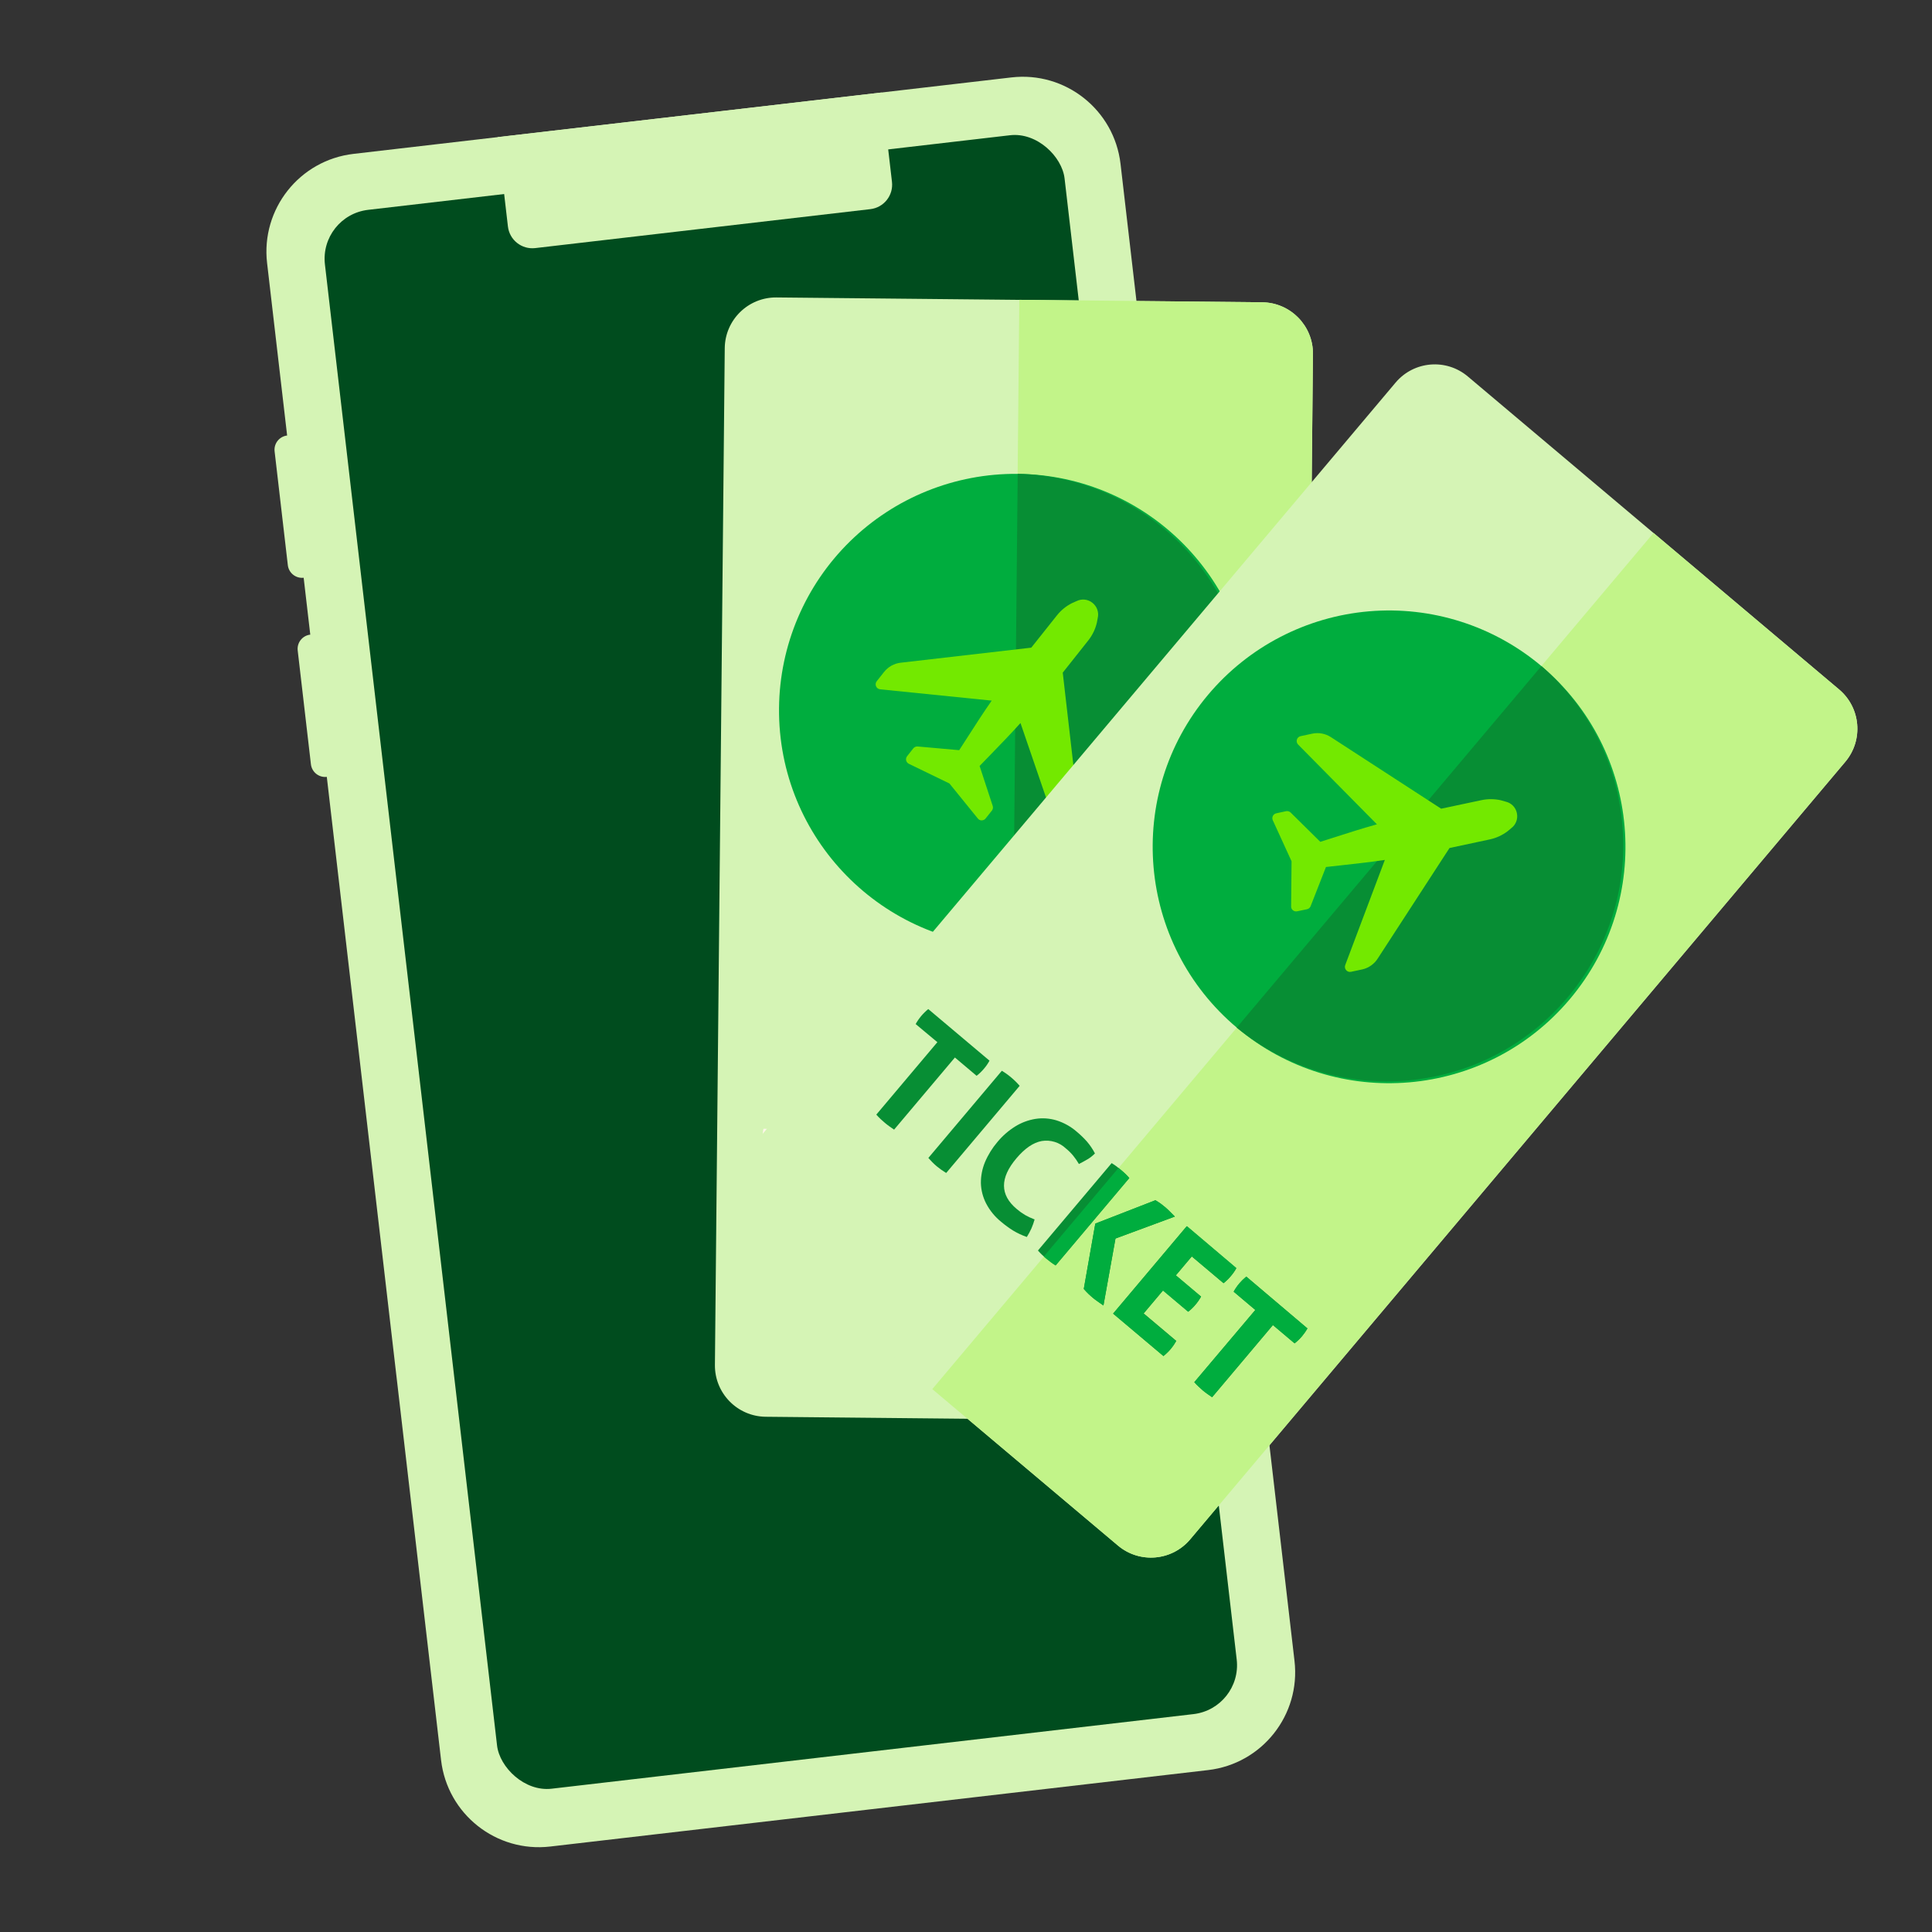<svg width="240" height="240" viewBox="0 0 240 240" fill="none" xmlns="http://www.w3.org/2000/svg">
<rect x="0" y="0" width="240" height="240" fill="#333333" stroke="none"/>
<path fill-rule="evenodd" clip-rule="evenodd" d="M43.914 19.115C37.205 19.895 32.399 25.965 33.178 32.674L35.668 54.1C34.696 54.217 33.999 55.098 34.113 56.072L35.755 70.208C35.869 71.181 36.748 71.88 37.722 71.77L38.543 78.837C37.567 78.95 36.868 79.833 36.982 80.809L38.624 94.944C38.738 95.92 39.621 96.619 40.596 96.506L54.791 218.647C55.571 225.356 61.641 230.162 68.35 229.383L150.073 219.886C156.781 219.106 161.588 213.035 160.808 206.326L139.196 20.354C138.416 13.645 132.345 8.838 125.636 9.618L43.914 19.115ZM145.307 57.475C145.421 58.451 144.722 59.334 143.746 59.448L141.692 41.778C142.668 41.665 143.551 42.364 143.665 43.34L145.307 57.475Z" fill="#D5F4B5"/>
<rect x="39.658" y="26.773" width="92.5" height="197.452" rx="6.115" transform="rotate(-6.629 39.658 26.773)" fill="#004C1E"/>
<path d="M66.486 30.819C64.809 31.014 63.291 29.812 63.096 28.135L61.806 17.036L109.514 11.492L110.804 22.59C110.999 24.268 109.797 25.785 108.12 25.98L66.486 30.819Z" fill="#D5F4B5"/>
<path fill-rule="evenodd" clip-rule="evenodd" d="M96.453 36.95L156.808 37.55C160.312 37.595 163.123 40.46 163.102 43.965L161.878 170.299C161.84 173.806 158.972 176.621 155.464 176.594L95.104 175.995C91.6 175.951 88.788 173.086 88.809 169.581L90.031 43.241C90.072 39.733 92.944 36.919 96.453 36.95Z" fill="#D5F4B5"/>
<path fill-rule="evenodd" clip-rule="evenodd" d="M126.623 37.242L156.803 37.551C160.308 37.596 163.119 40.46 163.098 43.965L161.876 170.305C161.831 173.809 158.965 176.619 155.46 176.594L125.291 176.3L126.623 37.242Z" fill="#C2F489"/>
<path fill-rule="evenodd" clip-rule="evenodd" d="M126.417 58.865C142.632 59.02 155.651 72.288 155.499 88.503C155.346 104.717 142.08 117.739 125.865 117.59C109.651 117.44 96.627 104.176 96.774 87.961C96.846 80.172 100.01 72.73 105.569 67.273C111.128 61.816 118.628 58.792 126.417 58.865Z" fill="#00AD3E"/>
<path fill-rule="evenodd" clip-rule="evenodd" d="M126.422 58.862C142.499 59.216 155.302 72.432 155.145 88.512C154.987 104.592 141.928 117.555 125.848 117.594L126.422 58.862Z" fill="#078E34"/>
<path fill-rule="evenodd" clip-rule="evenodd" d="M98.335 142.673L94.817 142.658C94.669 141.853 94.676 141.027 94.839 140.224L104.785 140.32C104.864 140.717 104.899 141.121 104.891 141.525C104.889 141.951 104.841 142.375 104.746 142.791L101.221 142.754L101.105 154.473L100.398 154.531C100.162 154.55 99.934 154.555 99.708 154.552C99.483 154.55 99.245 154.546 98.99 154.529C98.735 154.513 98.477 154.486 98.213 154.443L98.329 142.724L98.335 142.673ZM106.766 140.313L106.625 154.474C107.106 154.557 107.593 154.602 108.081 154.609C108.564 154.61 109.045 154.574 109.522 154.502L109.664 140.342C109.182 140.259 108.693 140.216 108.204 140.213C107.723 140.205 107.242 140.239 106.766 140.313ZM121.66 151.942C121.825 152.31 121.963 152.69 122.074 153.077C122.179 153.464 122.257 153.857 122.309 154.253C121.712 154.475 121.093 154.634 120.462 154.727C119.871 154.803 119.276 154.838 118.68 154.831C117.676 154.847 116.679 154.653 115.755 154.261C114.947 153.915 114.227 153.392 113.65 152.73C113.075 152.047 112.644 151.255 112.382 150.402C112.098 149.455 111.961 148.469 111.977 147.48C111.979 146.488 112.142 145.503 112.459 144.563C112.75 143.714 113.204 142.93 113.795 142.256C114.381 141.599 115.106 141.081 115.918 140.741C116.819 140.373 117.787 140.196 118.761 140.22C119.344 140.223 119.926 140.268 120.502 140.355C121.093 140.457 121.67 140.627 122.222 140.862C122.191 141.255 122.108 141.642 121.975 142.013C121.837 142.385 121.689 142.76 121.525 143.142C121.128 142.996 120.721 142.881 120.308 142.797C119.894 142.719 119.474 142.681 119.053 142.685C117.949 142.607 116.871 143.052 116.143 143.886C115.458 144.702 115.107 145.916 115.088 147.528C115.046 150.738 116.389 152.353 119.118 152.373C119.548 152.381 119.978 152.352 120.403 152.286C120.824 152.21 121.239 152.103 121.645 151.966L121.66 151.942ZM127.81 147.551L131.719 140.557C131.995 140.512 132.273 140.482 132.553 140.465C132.81 140.456 133.044 140.45 133.252 140.453C133.459 140.456 133.726 140.474 134.003 140.5C134.28 140.527 134.565 140.562 134.871 140.584L130.921 147.381L135.065 154.75L134.187 154.821C133.91 154.843 133.652 154.852 133.429 154.855C133.205 154.858 132.987 154.84 132.727 154.826C132.441 154.805 132.157 154.769 131.875 154.718L127.81 147.551ZM124.588 140.465L124.444 154.669C124.696 154.711 124.937 154.738 125.173 154.755C125.41 154.772 125.643 154.778 125.881 154.782C126.119 154.786 126.353 154.78 126.591 154.766C126.834 154.755 127.076 154.732 127.317 154.695L127.457 140.498C127.211 140.455 126.965 140.429 126.734 140.411C126.503 140.392 126.265 140.388 126.039 140.385L125.315 140.395C125.077 140.408 124.836 140.43 124.583 140.467L124.588 140.465ZM136.771 140.607L136.635 154.765L144.811 154.846C144.897 154.429 144.946 154.005 144.956 153.58C144.956 153.176 144.918 152.774 144.844 152.377L139.548 152.325L139.584 148.582L143.681 148.622C143.847 147.819 143.858 146.991 143.713 146.184L139.616 146.144L139.647 143.069L144.803 143.118C144.896 142.702 144.944 142.278 144.947 141.852C144.956 141.457 144.924 141.062 144.851 140.674L136.808 140.575L136.771 140.607ZM149.969 143.162L146.443 143.126C146.367 142.716 146.331 142.301 146.336 141.885C146.341 141.48 146.383 141.077 146.461 140.681L156.419 140.809C156.484 141.198 156.517 141.592 156.515 141.987C156.508 142.412 156.459 142.836 156.371 143.253L152.845 143.216L152.729 154.935C152.49 154.962 152.26 154.979 152.017 154.995C151.774 155.011 151.554 155.024 151.329 155.022L150.609 154.993C150.35 154.978 150.092 154.948 149.837 154.905L149.969 143.162Z" fill="#FFF6EA"/>
<path fill-rule="evenodd" clip-rule="evenodd" d="M127.812 147.552L131.721 140.557C131.997 140.512 132.275 140.481 132.555 140.466C132.818 140.455 133.046 140.45 133.259 140.451C133.472 140.452 133.728 140.474 134.005 140.501C134.282 140.527 134.567 140.562 134.873 140.584L130.925 147.387L135.072 154.748L134.189 154.821C133.912 154.844 133.656 154.858 133.436 154.853C133.216 154.849 132.989 154.841 132.729 154.826C132.443 154.805 132.159 154.769 131.877 154.719L127.812 147.552ZM125.628 140.384L125.484 154.77L125.888 154.78C126.124 154.779 126.36 154.778 126.598 154.764C126.841 154.754 127.084 154.73 127.324 154.693L127.465 140.497C127.225 140.455 126.984 140.425 126.741 140.409C126.505 140.392 126.272 140.386 126.046 140.383L125.628 140.384ZM136.784 140.603L136.642 154.763L144.818 154.844C144.984 154.041 144.994 153.214 144.845 152.408L139.544 152.358L139.58 148.615L143.676 148.655C143.77 148.239 143.818 147.815 143.821 147.389C143.825 146.979 143.79 146.569 143.715 146.166L139.618 146.126L139.649 143.052L144.811 143.103C144.893 142.69 144.933 142.269 144.929 141.847C144.937 141.443 144.902 141.039 144.823 140.642L136.786 140.542L136.784 140.603ZM149.97 143.162L146.451 143.124C146.373 142.716 146.335 142.301 146.338 141.885C146.346 141.482 146.39 141.08 146.47 140.684L156.421 140.809C156.492 141.197 156.524 141.592 156.517 141.987C156.511 142.413 156.463 142.837 156.373 143.253L152.847 143.217L152.736 154.934L152.026 154.999C151.789 155.012 151.556 155.024 151.331 155.022C151.105 155.019 150.871 155.008 150.616 154.991C150.356 154.978 150.097 154.951 149.841 154.91L149.97 143.162Z" fill="#00AD3E"/>
<path d="M133.883 99.778L132.018 83.559L135.196 79.549C135.708 78.9 136.071 78.147 136.258 77.341L136.36 76.789C136.536 76.081 136.281 75.336 135.708 74.885C135.15 74.433 134.379 74.349 133.737 74.67L133.162 74.923C132.436 75.29 131.798 75.81 131.292 76.448L128.108 80.454L111.896 82.323C111.074 82.414 110.324 82.832 109.814 83.483L108.909 84.626C108.768 84.804 108.736 85.045 108.825 85.254C108.914 85.463 109.109 85.606 109.335 85.629L123.192 87.034C122.115 88.585 121.258 89.911 120.223 91.532L119.154 93.189L113.982 92.729C113.781 92.717 113.587 92.802 113.458 92.956L112.687 93.935C112.568 94.082 112.522 94.275 112.563 94.46C112.606 94.644 112.73 94.799 112.899 94.883L117.94 97.326L121.469 101.68C121.497 101.717 121.529 101.75 121.566 101.778C121.674 101.869 121.812 101.916 121.953 101.91C122.142 101.909 122.321 101.822 122.437 101.673L123.215 100.697C123.345 100.534 123.384 100.317 123.32 100.119L121.69 95.152L123.065 93.734C124.386 92.367 125.504 91.225 126.768 89.817L131.288 103.005C131.358 103.228 131.547 103.393 131.777 103.433C132 103.476 132.229 103.393 132.372 103.216L133.282 102.071C133.78 101.417 133.996 100.592 133.883 99.778Z" fill="#73E900"/>
<path fill-rule="evenodd" clip-rule="evenodd" d="M182.33 46.759L228.477 85.662C231.151 87.929 231.493 91.927 229.245 94.616L147.839 191.234C145.575 193.913 141.571 194.256 138.885 192.002L92.732 153.096C90.059 150.83 89.716 146.831 91.964 144.142L173.372 47.519C175.638 44.84 179.645 44.5 182.33 46.759Z" fill="#D5F4B5"/>
<path fill-rule="evenodd" clip-rule="evenodd" d="M205.405 66.202L228.476 85.662C231.149 87.928 231.492 91.927 229.244 94.616L147.836 191.239C145.569 193.912 141.569 194.253 138.884 192.001L115.812 172.56L205.405 66.202Z" fill="#C2F489"/>
<path fill-rule="evenodd" clip-rule="evenodd" d="M191.473 82.738C203.875 93.185 205.461 111.707 195.016 124.11C184.572 136.513 166.051 138.103 153.645 127.661C141.24 117.218 139.647 98.697 150.088 86.29C155.104 80.331 162.283 76.609 170.045 75.942C177.806 75.276 185.514 77.721 191.473 82.738Z" fill="#00AD3E"/>
<path fill-rule="evenodd" clip-rule="evenodd" d="M191.478 82.74C203.647 93.251 205.1 111.595 194.738 123.891C184.376 136.188 166.051 137.864 153.629 127.653L191.478 82.74Z" fill="#078E34"/>
<path fill-rule="evenodd" clip-rule="evenodd" d="M116.448 129.466L113.746 127.214C114.144 126.499 114.676 125.866 115.313 125.351L122.92 131.76C122.728 132.116 122.498 132.45 122.234 132.756C121.961 133.083 121.654 133.38 121.316 133.64L118.622 131.367L111.068 140.327L110.487 139.922C110.293 139.787 110.113 139.644 109.941 139.499C109.769 139.353 109.588 139.198 109.402 139.024C109.216 138.849 109.034 138.663 108.858 138.462L116.411 129.501L116.448 129.466ZM124.452 133.016L115.324 143.843C115.642 144.214 115.988 144.559 116.36 144.876C116.732 145.183 117.126 145.462 117.539 145.711L126.667 134.884C126.348 134.513 125.999 134.169 125.624 133.855C125.258 133.542 124.865 133.262 124.452 133.016ZM128.527 151.468C128.42 151.857 128.285 152.237 128.124 152.607C127.958 152.971 127.768 153.324 127.556 153.663C126.954 153.453 126.376 153.181 125.83 152.852C125.326 152.534 124.845 152.182 124.39 151.797C123.606 151.17 122.961 150.385 122.498 149.494C122.095 148.713 121.874 147.851 121.85 146.973C121.842 146.08 122.014 145.195 122.355 144.371C122.74 143.46 123.262 142.613 123.904 141.861C124.538 141.097 125.291 140.441 126.134 139.919C126.899 139.449 127.748 139.134 128.634 138.991C129.503 138.857 130.392 138.92 131.234 139.175C132.164 139.465 133.023 139.945 133.758 140.584C134.205 140.957 134.625 141.363 135.015 141.797C135.405 142.252 135.742 142.751 136.018 143.283C135.744 143.567 135.433 143.812 135.094 144.013C134.751 144.212 134.398 144.408 134.028 144.597C133.815 144.232 133.575 143.884 133.309 143.556C133.04 143.232 132.741 142.935 132.414 142.67C131.612 141.907 130.498 141.564 129.405 141.743C128.357 141.936 127.313 142.648 126.272 143.879C124.195 146.327 124.202 148.427 126.293 150.18C126.619 150.461 126.969 150.712 127.339 150.932C127.712 151.142 128.1 151.324 128.5 151.476L128.527 151.468ZM136.065 152L143.533 149.097C143.775 149.238 144.009 149.392 144.235 149.557C144.439 149.714 144.624 149.858 144.781 149.993C144.939 150.127 145.134 150.311 145.33 150.508C145.527 150.704 145.725 150.914 145.946 151.125L138.572 153.85L137.073 162.169L136.351 161.666C136.123 161.506 135.919 161.349 135.745 161.209C135.571 161.069 135.414 160.916 135.222 160.739C135.016 160.541 134.819 160.332 134.634 160.114L136.065 152ZM138.095 144.485L128.937 155.343C129.105 155.536 129.273 155.71 129.444 155.874C129.616 156.038 129.792 156.19 129.972 156.345C130.153 156.5 130.338 156.644 130.53 156.785C130.724 156.932 130.926 157.068 131.135 157.193L140.285 146.337C140.123 146.147 139.95 145.971 139.783 145.809C139.617 145.647 139.436 145.492 139.264 145.347L138.7 144.893C138.508 144.752 138.308 144.615 138.089 144.483L138.095 144.485ZM147.397 152.353L138.274 163.182L144.526 168.451C144.858 168.185 145.165 167.889 145.444 167.567C145.701 167.256 145.929 166.922 146.124 166.569L142.074 163.156L144.486 160.293L147.619 162.933C148.258 162.42 148.794 161.789 149.197 161.074L146.064 158.434L148.046 156.083L151.989 159.404C152.326 159.143 152.634 158.847 152.907 158.52C153.166 158.221 153.392 157.896 153.583 157.551L147.446 152.352L147.397 152.353ZM155.944 162.728L153.249 160.455C153.451 160.091 153.688 159.748 153.957 159.43C154.218 159.122 154.507 158.838 154.82 158.581L162.416 165.022C162.218 165.364 161.992 165.688 161.74 165.992C161.463 166.315 161.155 166.611 160.822 166.876L158.127 164.602L150.573 173.563C150.372 173.431 150.184 173.298 149.986 173.155C149.789 173.013 149.611 172.883 149.439 172.738L148.902 172.257C148.713 172.08 148.533 171.894 148.363 171.697L155.944 162.728Z" fill="#078E34"/>
<path fill-rule="evenodd" clip-rule="evenodd" d="M136.062 152L143.529 149.097C143.771 149.238 144.005 149.391 144.231 149.557C144.44 149.716 144.62 149.859 144.783 149.995C144.946 150.131 145.13 150.312 145.327 150.508C145.523 150.705 145.721 150.914 145.942 151.125L138.566 153.855L137.075 162.172L136.347 161.666C136.12 161.507 135.913 161.355 135.747 161.211C135.58 161.067 135.41 160.916 135.219 160.74C135.012 160.542 134.815 160.333 134.63 160.114L136.062 152ZM138.943 145.083L129.669 156.082L129.974 156.347C130.157 156.497 130.34 156.646 130.532 156.787C130.726 156.934 130.928 157.07 131.137 157.195L140.287 146.34C140.129 146.155 139.961 145.978 139.785 145.811C139.613 145.647 139.438 145.494 139.266 145.349L138.943 145.083ZM147.404 152.357L138.276 163.184L144.528 168.453C145.167 167.94 145.701 167.308 146.1 166.592L142.045 163.178L144.456 160.314L147.589 162.954C147.926 162.693 148.234 162.397 148.507 162.071C148.771 161.757 149.005 161.419 149.204 161.06L146.071 158.42L148.053 156.069L152 159.397C152.327 159.13 152.625 158.831 152.891 158.504C153.155 158.197 153.385 157.863 153.577 157.508L147.444 152.311L147.404 152.357ZM155.94 162.728L153.251 160.457C153.451 160.093 153.686 159.749 153.953 159.431C154.216 159.124 154.506 158.842 154.82 158.589L162.412 165.023C162.219 165.367 161.992 165.692 161.736 165.992C161.46 166.316 161.152 166.613 160.818 166.876L158.123 164.603L150.575 173.565L149.986 173.163C149.794 173.022 149.607 172.884 149.435 172.738C149.263 172.592 149.09 172.434 148.904 172.259C148.712 172.084 148.529 171.898 148.357 171.703L155.94 162.728Z" fill="#00AD3E"/>
<path d="M171.171 119.035L180.063 105.343L185.066 104.275C185.875 104.101 186.634 103.751 187.292 103.25L187.722 102.889C188.309 102.456 188.587 101.719 188.432 101.006C188.29 100.302 187.749 99.746 187.049 99.585L186.445 99.413C185.651 99.234 184.828 99.228 184.032 99.398L179.025 100.459L165.337 91.574C164.645 91.121 163.801 90.966 162.993 91.142L161.567 91.447C161.345 91.495 161.167 91.66 161.103 91.877C161.038 92.095 161.097 92.331 161.257 92.492L171.046 102.4C169.226 102.91 167.722 103.387 165.892 103.977L164.012 104.574L160.317 100.925C160.17 100.788 159.966 100.729 159.769 100.767L158.551 101.03C158.366 101.068 158.207 101.188 158.121 101.356C158.037 101.525 158.033 101.724 158.111 101.896L160.441 106.99L160.389 112.595C160.386 112.641 160.39 112.687 160.4 112.732C160.427 112.871 160.503 112.995 160.616 113.08C160.762 113.2 160.955 113.246 161.139 113.205L162.361 112.949C162.565 112.906 162.733 112.764 162.81 112.57L164.717 107.702L166.68 107.485C168.569 107.272 170.158 107.104 172.029 106.824L167.114 119.87C167.027 120.087 167.067 120.334 167.219 120.512C167.364 120.687 167.593 120.768 167.815 120.723L169.247 120.42C170.047 120.233 170.739 119.734 171.171 119.035Z" fill="#73E900"/>
</svg>
